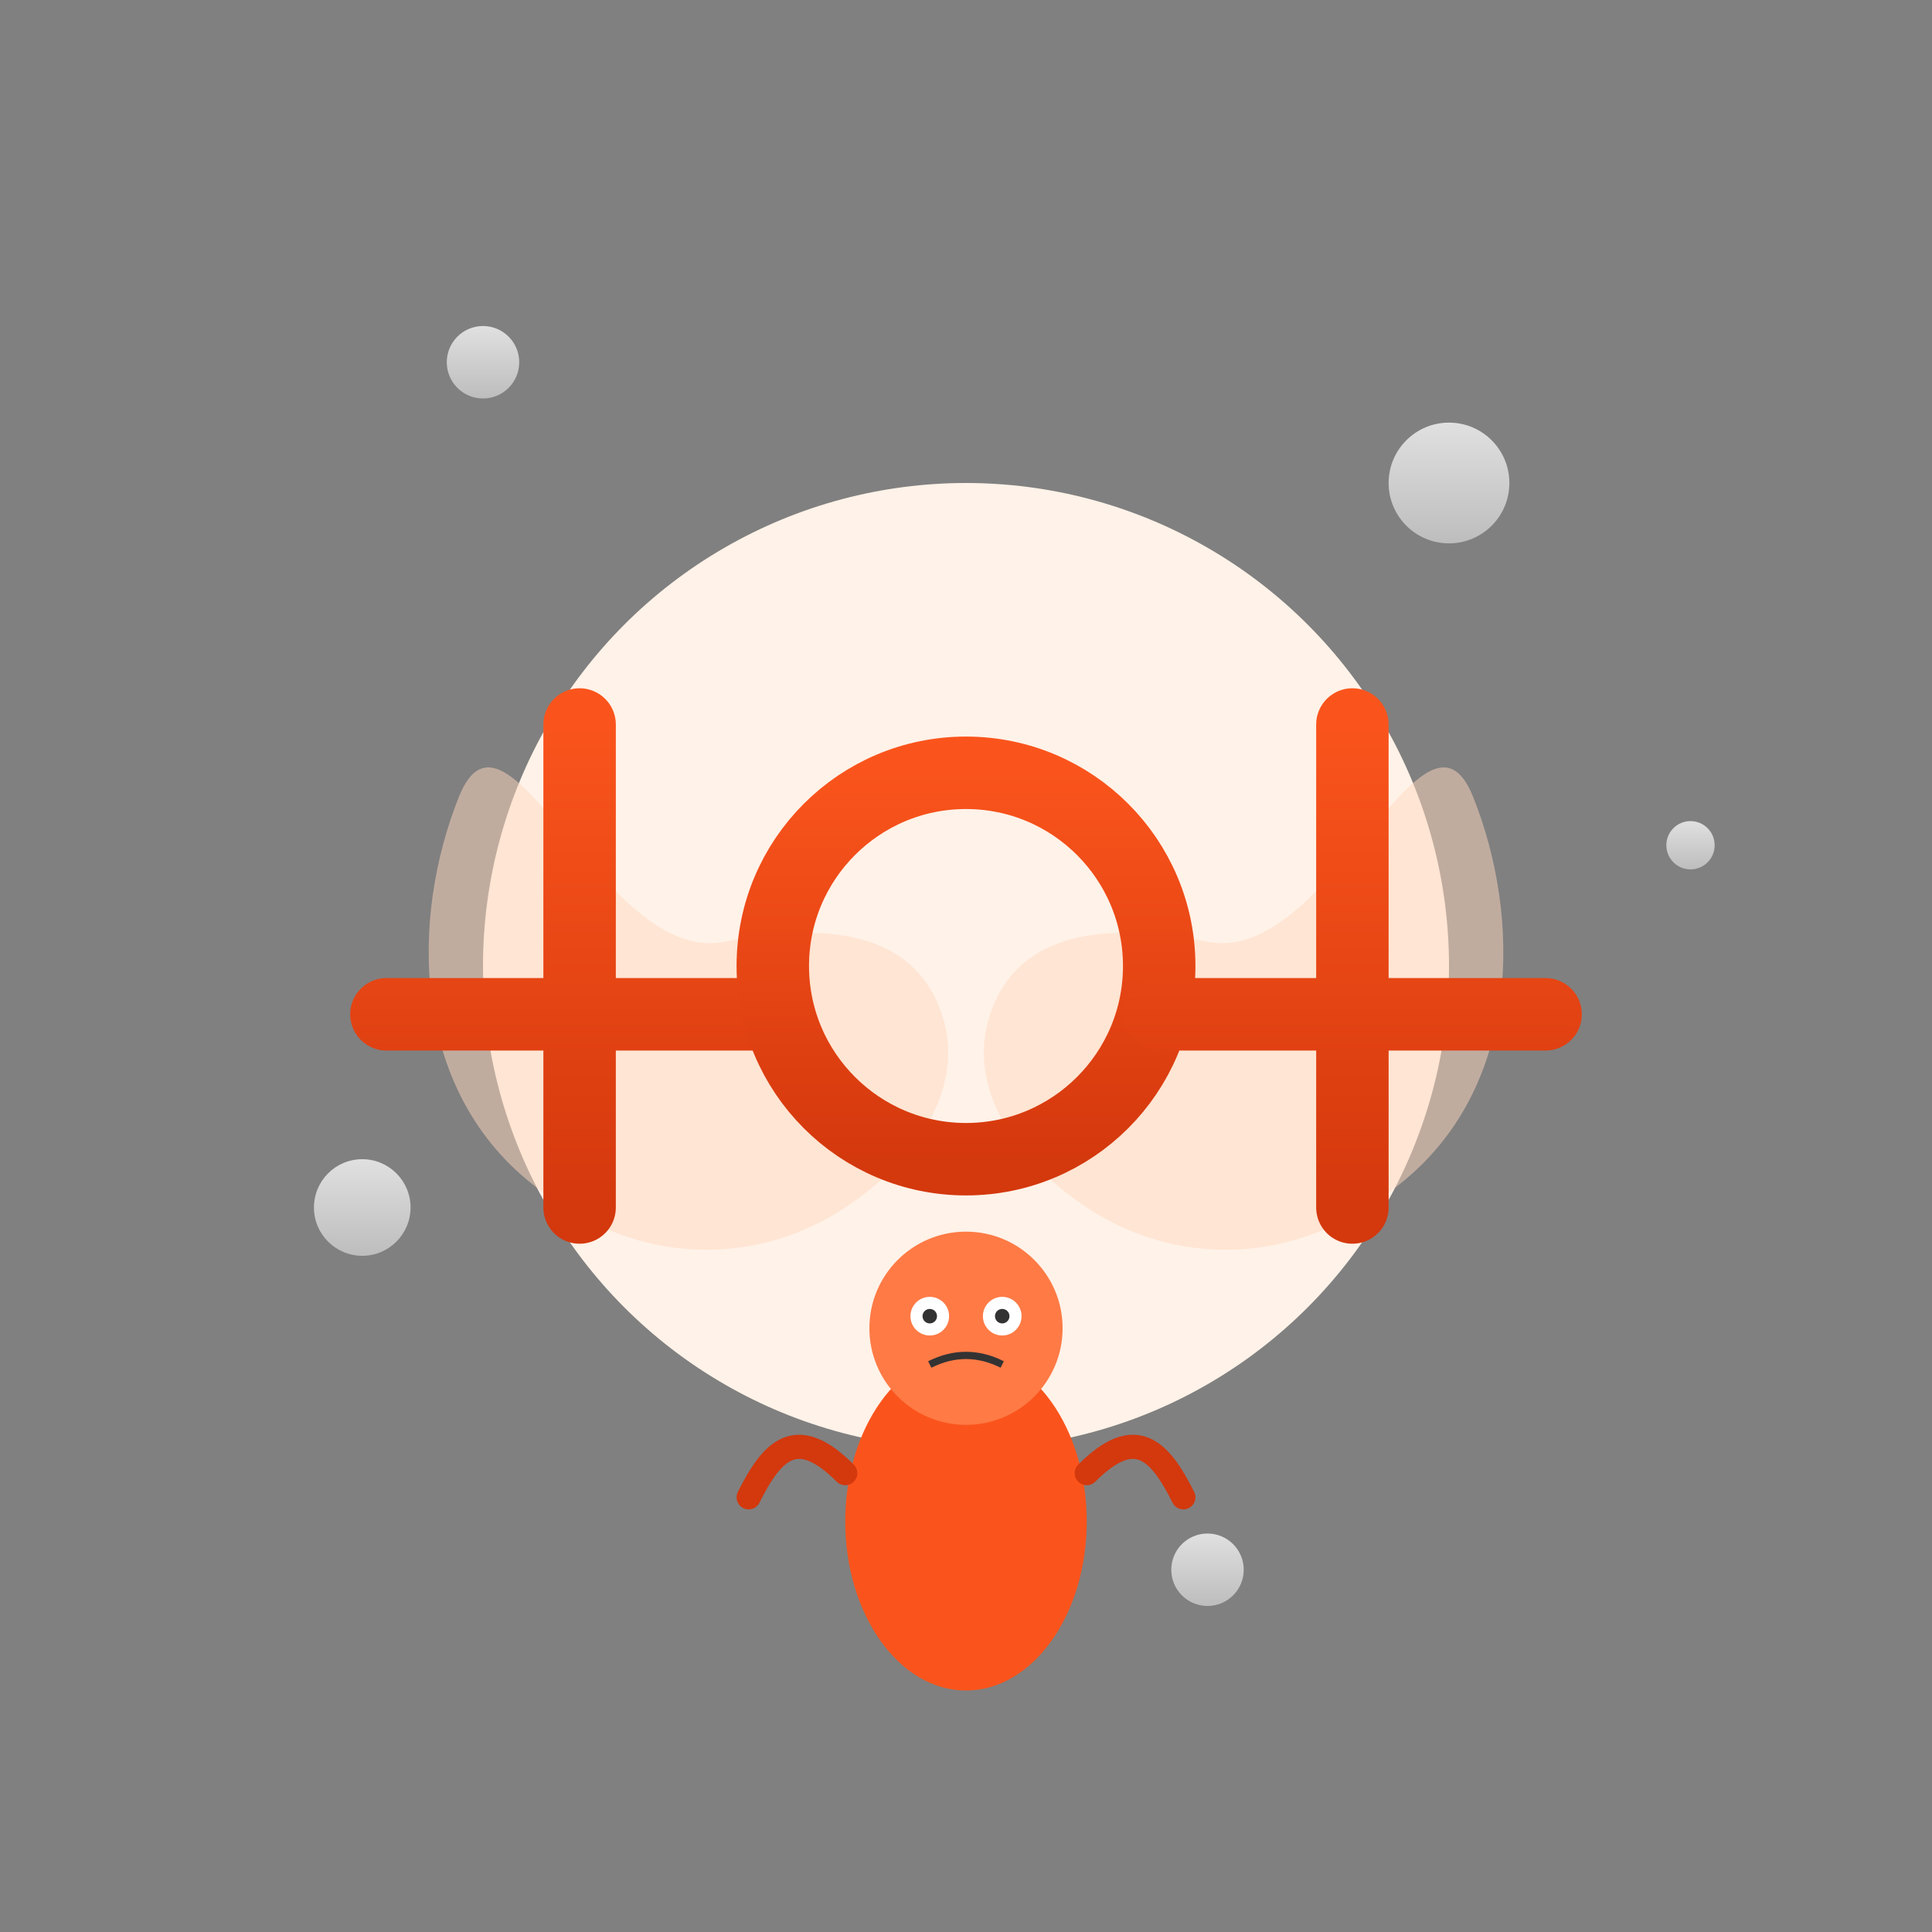 <?xml version="1.0" encoding="UTF-8"?>
<svg width="800px" height="800px" viewBox="0 0 800 800" version="1.1" xmlns="http://www.w3.org/2000/svg">
    <rect x="0" y="0" width="800" height="800" fill="#808080" stroke="none"/>
    <title>404 Illustration</title>
    <defs>
        <linearGradient x1="50%" y1="0%" x2="50%" y2="100%" id="gradient-1">
            <stop stop-color="#fa541c" offset="0%"></stop>
            <stop stop-color="#d4380d" offset="100%"></stop>
        </linearGradient>
        <linearGradient x1="50%" y1="0%" x2="50%" y2="100%" id="gradient-2">
            <stop stop-color="#E0E0E0" offset="0%"></stop>
            <stop stop-color="#BDBDBD" offset="100%"></stop>
        </linearGradient>
    </defs>
    <g stroke="none" stroke-width="1" fill="none" fill-rule="evenodd">
        <!-- Background elements -->
        <circle fill="#fff2e8" cx="400" cy="400" r="200"></circle>
        <path d="M610,330 C630,380 630,450 580,490 C530,530 480,520 450,500 C420,480 400,450 410,420 C420,390 450,380 500,390 C550,400 590,280 610,330 Z" fill="#ffd8bf" opacity="0.5"></path>
        <path d="M190,330 C170,380 170,450 220,490 C270,530 320,520 350,500 C380,480 400,450 390,420 C380,390 350,380 300,390 C250,400 210,280 190,330 Z" fill="#ffd8bf" opacity="0.5"></path>
        
        <!-- 404 Text -->
        <g transform="translate(160, 300)">
            <!-- 4 -->
            <path d="M80,0 L80,200 M0,120 L160,120" stroke="url(#gradient-1)" stroke-width="30" stroke-linecap="round" stroke-linejoin="round"></path>
            
            <!-- 0 -->
            <circle cx="240" cy="100" r="80" stroke="url(#gradient-1)" stroke-width="30" fill="none"></circle>
            
            <!-- 4 -->
            <path d="M400,0 L400,200 M320,120 L480,120" stroke="url(#gradient-1)" stroke-width="30" stroke-linecap="round" stroke-linejoin="round"></path>
        </g>
        
        <!-- Decorative elements -->
        <circle cx="200" cy="150" r="15" fill="url(#gradient-2)"></circle>
        <circle cx="600" cy="200" r="25" fill="url(#gradient-2)"></circle>
        <circle cx="700" cy="350" r="10" fill="url(#gradient-2)"></circle>
        <circle cx="150" cy="500" r="20" fill="url(#gradient-2)"></circle>
        <circle cx="500" cy="650" r="15" fill="url(#gradient-2)"></circle>
        
        <!-- Character -->
        <g transform="translate(330, 550)">
            <!-- Body -->
            <ellipse cx="70" cy="80" rx="50" ry="70" fill="#fa541c"></ellipse>
            
            <!-- Head -->
            <circle cx="70" cy="0" r="40" fill="#ff7a45"></circle>
            
            <!-- Eyes -->
            <circle cx="55" cy="-5" r="8" fill="white"></circle>
            <circle cx="85" cy="-5" r="8" fill="white"></circle>
            <circle cx="55" cy="-5" r="3" fill="#333333"></circle>
            <circle cx="85" cy="-5" r="3" fill="#333333"></circle>
            
            <!-- Mouth - sad -->
            <path d="M55,15 C65,10 75,10 85,15" stroke="#333333" stroke-width="3" fill="none"></path>
            
            <!-- Arms -->
            <path d="M20,60 C0,40 -10,50 -20,70" stroke="#d4380d" stroke-width="10" stroke-linecap="round"></path>
            <path d="M120,60 C140,40 150,50 160,70" stroke="#d4380d" stroke-width="10" stroke-linecap="round"></path>
        </g>
    </g>
</svg> 